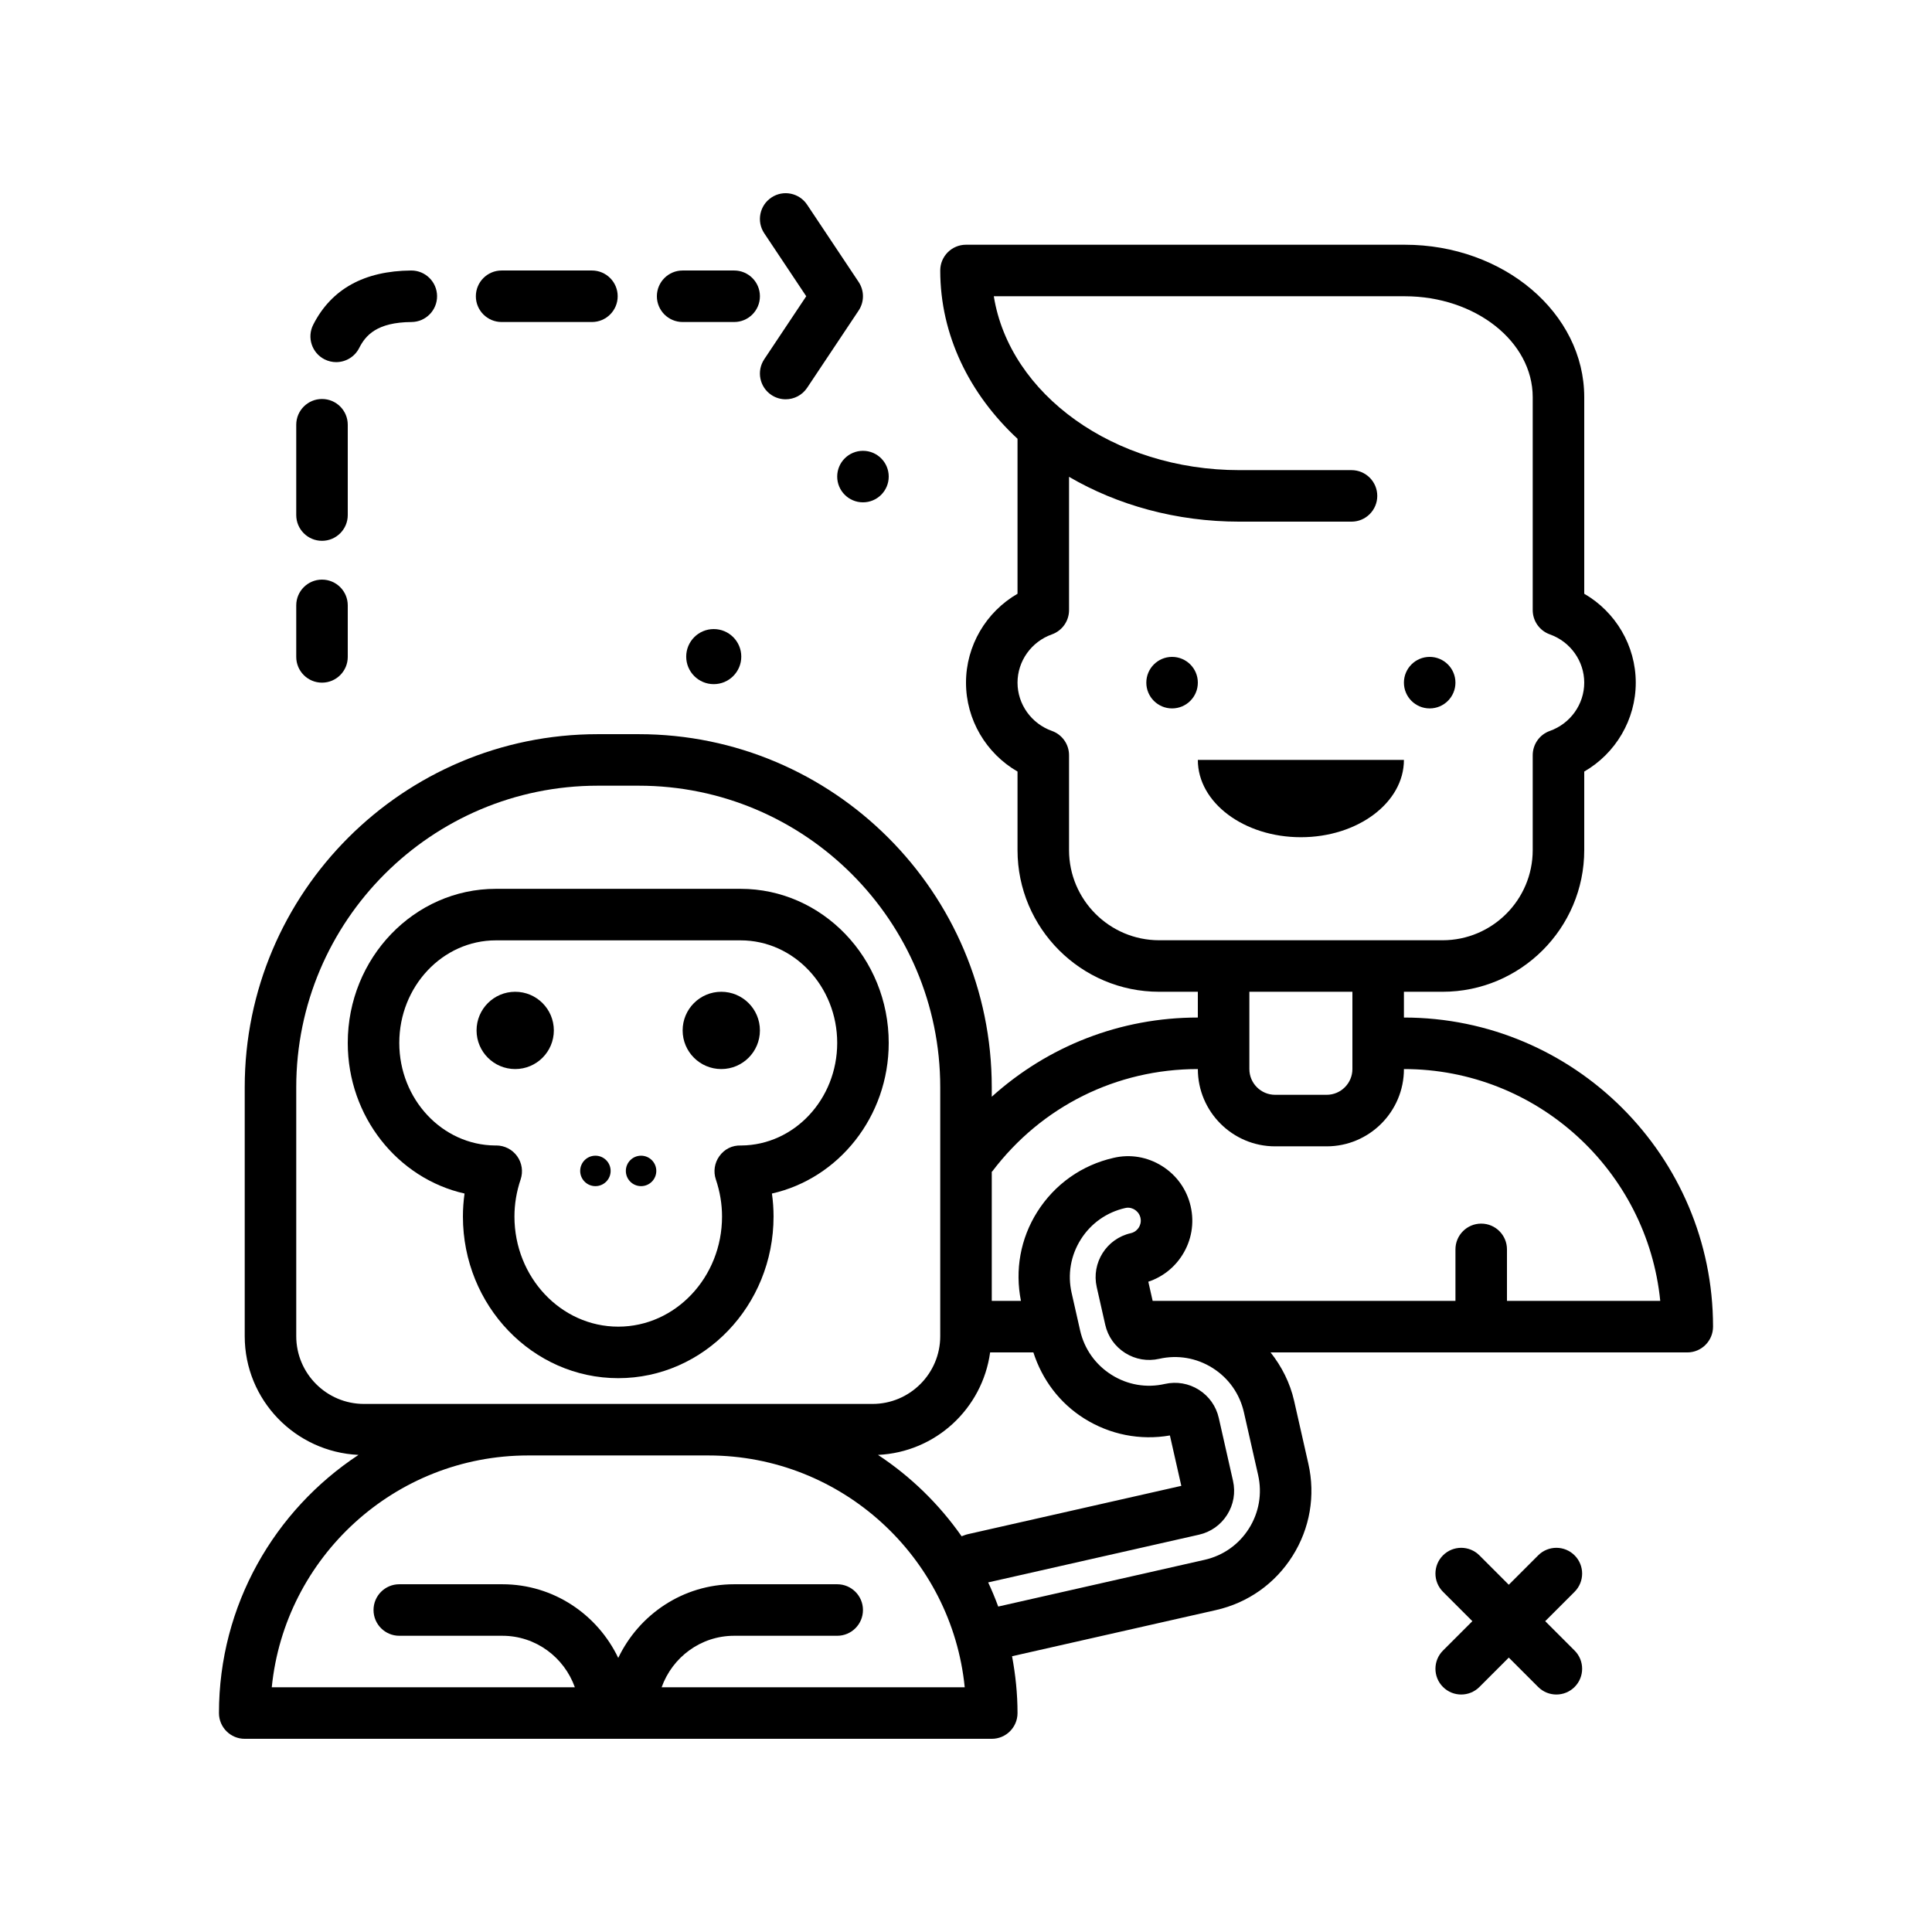 <svg id="evolution" enable-background="new 0 0 300 300" height="512" viewBox="0 0 300 300" width="512" xmlns="http://www.w3.org/2000/svg"><g><circle cx="134" cy="74.002" r="4"/><path d="m244.502 241.515c-1.562-1.562-4.094-1.562-5.656 0l-4.562 4.563-4.562-4.563c-1.562-1.562-4.094-1.562-5.656 0-1.562 1.561-1.562 4.094 0 5.656l4.563 4.563-4.563 4.563c-1.562 1.562-1.562 4.096 0 5.656.781.781 1.805 1.172 2.828 1.172s2.047-.391 2.828-1.172l4.562-4.563 4.562 4.563c.781.781 1.805 1.172 2.828 1.172s2.047-.391 2.828-1.172c1.562-1.561 1.562-4.094 0-5.656l-4.563-4.563 4.563-4.563c1.562-1.562 1.562-4.095 0-5.656z"/><path d="m110.83 97.682c-2.362 0-4.276 1.915-4.276 4.277s1.915 4.276 4.276 4.276 4.276-1.915 4.276-4.276-1.914-4.277-4.276-4.277z"/><path d="m119.781 61.33c.682.455 1.453.672 2.215.672 1.293 0 2.561-.625 3.332-1.781l8-12c.896-1.344.896-3.094 0-4.438l-8-12c-1.229-1.838-3.713-2.342-5.547-1.109-1.838 1.225-2.334 3.709-1.109 5.547l6.521 9.781-6.521 9.781c-1.225 1.838-.729 4.322 1.109 5.547z"/><path d="m218 158.002v-4h6c12.131 0 22-9.869 22-22v-12.195c4.879-2.82 8-8.062 8-13.805 0-5.74-3.121-10.982-8-13.805v-30.523c0-13.053-12.5-23.672-27.865-23.672h-68.135c-2.209 0-4 1.791-4 4 0 10.043 4.547 19.211 12 26.131v24.064c-4.879 2.822-8 8.064-8 13.805 0 5.742 3.121 10.984 8 13.805v12.195c0 12.131 9.869 22 22 22h6v4c-12.04 0-23.275 4.436-32 12.298v-1.48c0-30.227-24.592-54.818-54.818-54.818h-6.363c-30.227 0-54.819 24.591-54.819 54.818v38.664c0 9.92 7.858 17.976 17.667 18.432-13.034 8.591-21.667 23.341-21.667 40.086 0 2.209 1.791 4 4 4h116c2.209 0 4-1.791 4-4 0-3.017-.314-5.959-.849-8.823l31.669-7.169c4.951-1.119 9.17-4.1 11.879-8.393 2.709-4.291 3.582-9.383 2.461-14.336l-2.207-9.746c-.635-2.809-1.925-5.338-3.658-7.533h64.705c2.209 0 4-1.791 4-4 0-26.467-21.533-48-48-48zm-52-26v-14.734c0-1.693-1.066-3.203-2.66-3.77-3.193-1.135-5.34-4.146-5.34-7.496 0-3.348 2.146-6.361 5.34-7.496 1.596-.568 2.66-2.078 2.66-3.77v-20.693c7.514 4.385 16.637 6.959 26.461 6.959h17.4c2.209 0 4-1.791 4-4s-1.791-4-4-4h-17.4c-19.525 0-35.701-11.789-38.143-27h63.816c10.953 0 19.865 7.031 19.865 15.672v33.062c0 1.691 1.064 3.201 2.66 3.77 3.193 1.135 5.34 4.148 5.34 7.496 0 3.35-2.146 6.361-5.34 7.496-1.594.566-2.66 2.076-2.66 3.77v14.734c0 7.719-6.281 14-14 14h-44c-7.718 0-13.999-6.282-13.999-14zm44 22v12c0 2.205-1.795 4-4 4h-8c-2.205 0-4-1.795-4-4v-12zm-49.539 56c1.365 4.226 4.061 7.847 7.873 10.248 4.014 2.527 8.715 3.447 13.328 2.648l1.771 7.826-33.158 7.506c-.337.076-.639.213-.958.321-3.492-4.987-7.896-9.281-12.984-12.635 8.957-.416 16.208-7.182 17.412-15.914zm-103.943 8c-5.799 0-10.518-4.719-10.518-10.518v-38.664c0-25.816 21.002-46.818 46.818-46.818h6.363c25.816 0 46.818 21.002 46.818 46.818v38.664c0 5.799-4.719 10.518-10.518 10.518h-25.481-28zm46.219 44c1.656-4.646 6.055-8 11.263-8h16c2.209 0 4-1.791 4-4s-1.791-4-4-4h-16c-7.953 0-14.779 4.701-18 11.439-3.221-6.738-10.047-11.439-18-11.439h-16c-2.209 0-4 1.791-4 4s1.791 4 4 4h16c5.208 0 9.606 3.354 11.263 8h-47.064c2.014-20.184 19.096-36 39.801-36h28c20.705 0 37.787 15.816 39.801 36zm91.197-24.655c-1.568 2.486-4.01 4.211-6.877 4.859l-32.054 7.258c-.47-1.276-.989-2.526-1.562-3.749l32.734-7.409c1.824-.412 3.377-1.51 4.375-3.09 1-1.58 1.322-3.457.908-5.283l-2.207-9.75c-.412-1.824-1.51-3.379-3.09-4.377-1.57-.992-3.439-1.32-5.289-.908-2.85.654-5.789.148-8.275-1.418-2.496-1.572-4.227-4.016-4.877-6.883l-1.324-5.852c-.646-2.859-.139-5.805 1.432-8.293 1.57-2.49 4.01-4.217 6.893-4.869.662-.164 1.209.09 1.471.254.266.166.736.553.898 1.262.158.701-.094 1.244-.26 1.506-.164.262-.547.725-1.25.885-3.766.852-6.135 4.607-5.281 8.373l1.322 5.85c.412 1.822 1.51 3.377 3.104 4.383 1.586.994 3.455 1.314 5.277.9 2.857-.65 5.801-.143 8.291 1.426 2.486 1.568 4.211 4.01 4.859 6.879l2.209 9.748c.647 2.867.141 5.814-1.427 8.298zm40.066-35.345v-8c0-2.209-1.791-4-4-4s-4 1.791-4 4v8h-47.018l-.673-2.979c2.188-.727 4.039-2.174 5.285-4.15 1.426-2.258 1.887-4.938 1.295-7.543-.594-2.619-2.176-4.846-4.453-6.271-2.266-1.42-4.941-1.875-7.506-1.271-4.945 1.117-9.16 4.1-11.869 8.396-2.618 4.15-3.48 9.036-2.531 13.818h-4.53v-20.054c.028-.034.071-.045.098-.08 7.643-10.082 19.27-15.865 31.902-15.865 0 6.617 5.383 12 12 12h8c6.617 0 12-5.383 12-12 20.705 0 37.787 15.816 39.801 36h-23.801z"/><circle cx="182" cy="106.002" r="4"/><circle cx="222" cy="106.002" r="4"/><path d="m218 118.002h-32c0 6.627 7.163 12 16 12s16-5.373 16-12z"/><path d="m120.117 188.904c0-1.193-.084-2.387-.252-3.572 10.354-2.328 18.135-11.932 18.135-23.389 0-13.193-10.318-23.926-23-23.926h-38c-12.682 0-23 10.732-23 23.926 0 11.457 7.781 21.061 18.135 23.389-.168 1.186-.252 2.379-.252 3.572 0 13.84 10.818 25.098 24.117 25.098s24.117-11.258 24.117-25.098zm-8.959-5.758c.637 1.887.959 3.824.959 5.758 0 9.428-7.23 17.098-16.117 17.098s-16.117-7.67-16.117-17.098c0-1.934.322-3.871.959-5.758.412-1.221.211-2.566-.539-3.611-.752-1.047-1.961-1.668-3.25-1.668-.051 0-.105.002-.16.004-8.223-.063-14.893-7.184-14.893-15.928 0-8.781 6.729-15.926 15-15.926h38c8.271 0 15 7.145 15 15.926 0 8.744-6.67 15.865-14.893 15.928-1.438-.059-2.629.576-3.41 1.664-.75 1.045-.951 2.391-.539 3.611z"/><path d="m99.545 179.456c-1.305 0-2.364 1.058-2.364 2.364s1.058 2.364 2.364 2.364 2.364-1.058 2.364-2.364-1.058-2.364-2.364-2.364z"/><path d="m92.455 179.456c-1.305 0-2.364 1.058-2.364 2.364s1.058 2.364 2.364 2.364 2.364-1.058 2.364-2.364-1.059-2.364-2.364-2.364z"/><circle cx="80" cy="160.002" r="6"/><circle cx="112" cy="160.002" r="6"/><path d="m50 106.002c2.209 0 4-1.791 4-4v-8c0-2.209-1.791-4-4-4s-4 1.791-4 4v8c0 2.209 1.791 4 4 4z"/><path d="m50 83.978c2.209 0 4-1.791 4-4v-14.023c0-2.209-1.791-4-4-4s-4 1.791-4 4v14.023c0 2.209 1.791 4 4 4z"/><path d="m77.891 50.002h14.023c2.209 0 4-1.791 4-4s-1.791-4-4-4h-14.023c-2.209 0-4 1.791-4 4s1.791 4 4 4z"/><path d="m50.395 55.799c.58.293 1.197.432 1.805.432 1.461 0 2.867-.801 3.572-2.191 1-1.973 2.746-3.996 8.127-4.037 2.209-.018 3.986-1.822 3.969-4.031-.018-2.199-1.805-3.969-4-3.969-.01 0-.021 0-.031 0-7.285.057-12.398 2.891-15.201 8.42-.999 1.969-.212 4.378 1.759 5.376z"/><path d="m106 50.002h8c2.209 0 4-1.791 4-4s-1.791-4-4-4h-8c-2.209 0-4 1.791-4 4s1.791 4 4 4z"/></g></svg>